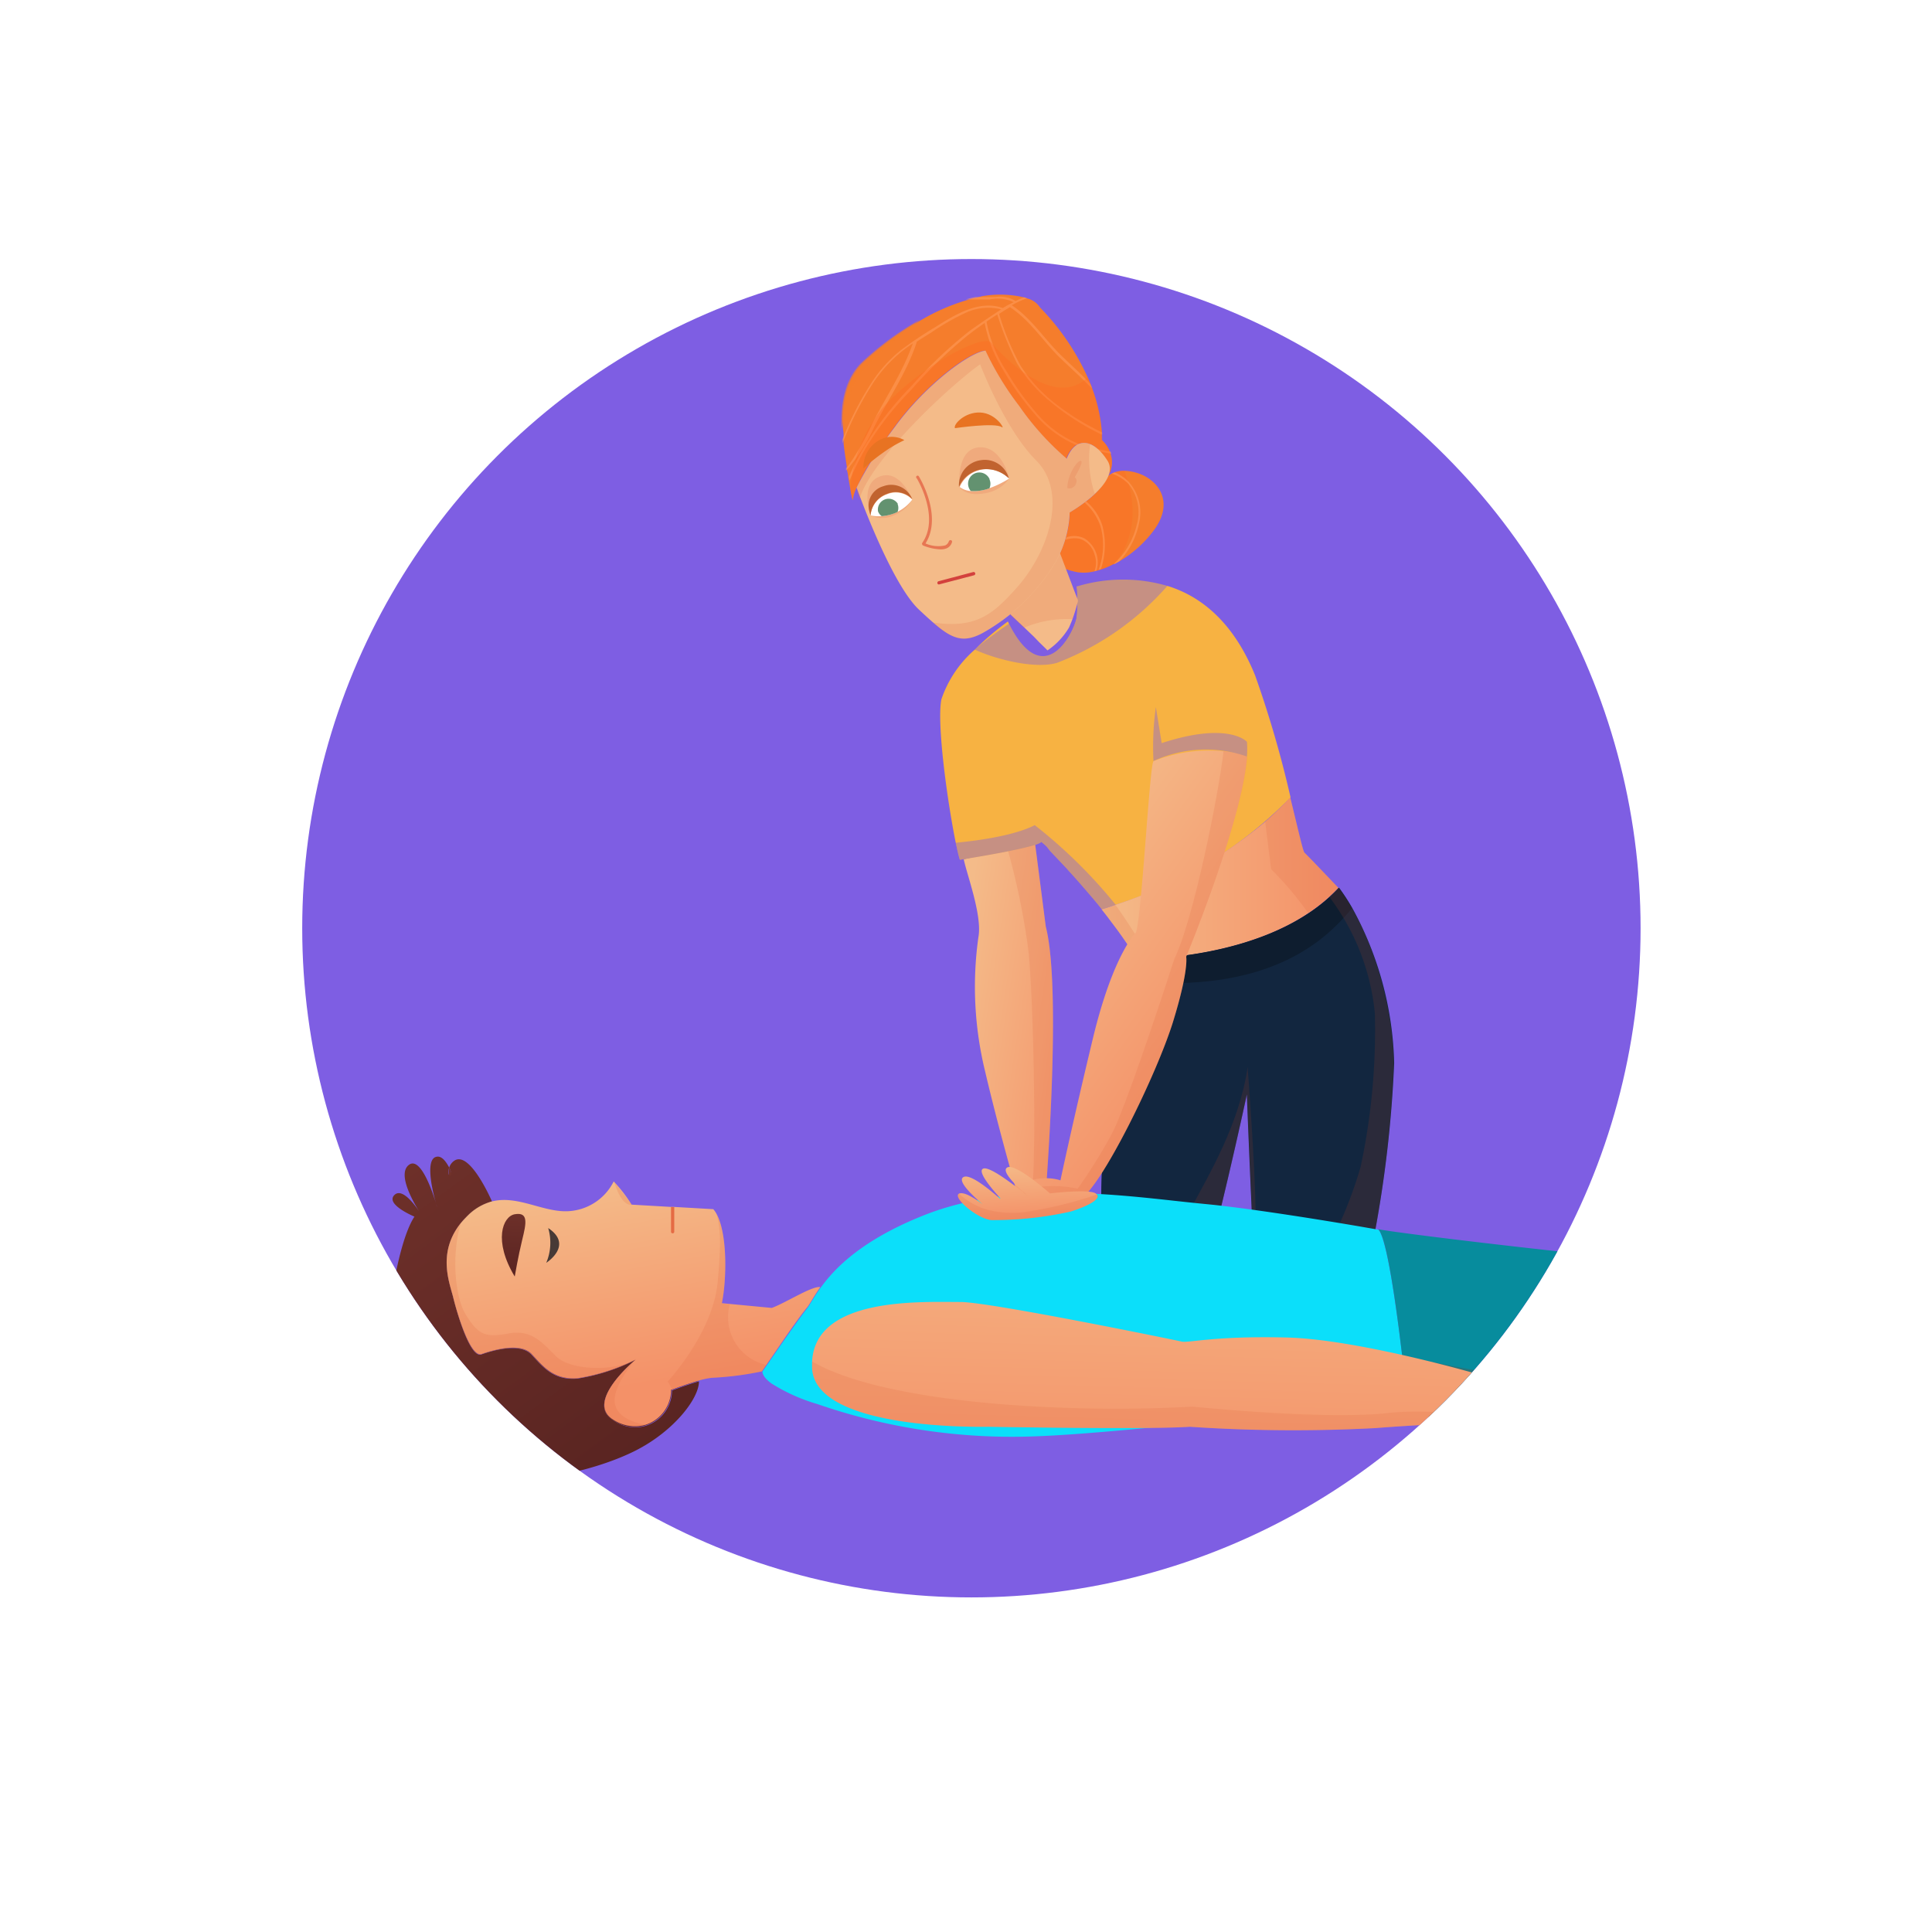<svg xmlns="http://www.w3.org/2000/svg" xmlns:xlink="http://www.w3.org/1999/xlink" width="179" height="179" viewBox="0 0 179 179">
  <defs>
    <filter id="Elipse_4365" x="0" y="0" width="179" height="179" filterUnits="userSpaceOnUse">
      <feOffset dy="3" input="SourceAlpha"/>
      <feGaussianBlur stdDeviation="3" result="blur"/>
      <feFlood flood-opacity="0.161"/>
      <feComposite operator="in" in2="blur"/>
      <feComposite in="SourceGraphic"/>
    </filter>
    <clipPath id="clip-path">
      <circle id="Elipse_4063" data-name="Elipse 4063" cx="62" cy="62" r="62" fill="none"/>
    </clipPath>
    <linearGradient id="linear-gradient" x1="0.073" y1="0.127" x2="1.271" y2="0.818" gradientUnits="objectBoundingBox">
      <stop offset="0" stop-color="#f4bb89"/>
      <stop offset="1" stop-color="#f49168"/>
    </linearGradient>
    <linearGradient id="linear-gradient-2" x1="0.001" y1="0.501" x2="1.001" y2="0.501" xlink:href="#linear-gradient"/>
    <linearGradient id="linear-gradient-3" x1="0.257" y1="0.189" x2="0.718" y2="0.789" xlink:href="#linear-gradient"/>
    <linearGradient id="linear-gradient-4" x1="-0.07" y1="-0.104" x2="0.724" y2="1.041" gradientUnits="objectBoundingBox">
      <stop offset="0" stop-color="#71322b"/>
      <stop offset="0.99" stop-color="#592421"/>
    </linearGradient>
    <linearGradient id="linear-gradient-5" x1="0.381" y1="0.013" x2="0.604" y2="0.811" xlink:href="#linear-gradient"/>
    <linearGradient id="linear-gradient-6" x1="0.401" y1="-0.082" x2="0.567" y2="0.945" xlink:href="#linear-gradient"/>
    <linearGradient id="linear-gradient-7" x1="116.525" y1="-90.016" x2="117.317" y2="-89.122" gradientUnits="objectBoundingBox">
      <stop offset="0" stop-color="#f57d2c"/>
      <stop offset="1" stop-color="#ff6a1f"/>
    </linearGradient>
    <linearGradient id="linear-gradient-8" x1="288.678" y1="-181.464" x2="289.307" y2="-180.886" xlink:href="#linear-gradient-7"/>
    <linearGradient id="linear-gradient-9" x1="405.814" y1="-182.264" x2="404.339" y2="-181.516" xlink:href="#linear-gradient-7"/>
    <linearGradient id="linear-gradient-10" x1="119.937" y1="-116.275" x2="120.662" y2="-115.248" xlink:href="#linear-gradient-7"/>
    <linearGradient id="linear-gradient-11" x1="398.86" y1="-169.475" x2="400.319" y2="-169.475" xlink:href="#linear-gradient-7"/>
    <linearGradient id="linear-gradient-12" x1="462.744" y1="-189.88" x2="463.297" y2="-190.571" xlink:href="#linear-gradient"/>
    <linearGradient id="linear-gradient-13" x1="123.69" y1="-63.953" x2="124.649" y2="-63.953" xlink:href="#linear-gradient"/>
    <linearGradient id="linear-gradient-14" x1="0.501" y1="-0.138" x2="0.465" y2="0.995" xlink:href="#linear-gradient-4"/>
    <linearGradient id="linear-gradient-15" x1="0.742" y1="-0.988" x2="0.354" y2="1.477" xlink:href="#linear-gradient"/>
  </defs>
  <g id="Grupo_75466" data-name="Grupo 75466" transform="translate(-276 -1051.411)">
    <g transform="matrix(1, 0, 0, 1, 276, 1051.41)" filter="url(#Elipse_4365)">
      <circle id="Elipse_4365-2" data-name="Elipse 4365" cx="80.5" cy="80.5" r="80.5" transform="translate(9 6)" fill="#fff"/>
    </g>
    <g id="icono_intro_3_" data-name="icono intro (3)" transform="translate(304 1075.411)">
      <g id="Capa_2" data-name="Capa 2">
        <g id="Grupo_75492" data-name="Grupo 75492">
          <circle id="Elipse_4063-2" data-name="Elipse 4063" cx="62" cy="62" r="62" fill="#7e5ee3"/>
          <g id="Grupo_75491" data-name="Grupo 75491" clip-path="url(#clip-path)">
            <g id="Grupo_75490" data-name="Grupo 75490">
              <path id="Trazado_163179" data-name="Trazado 163179" d="M68.87,86.84c0,.17-.84.47-1.5.68l-.79.23s-1.93-6.58-3.31-12.49a33,33,0,0,1-.62-12.44c.37-2-1.08-5.82-1.36-7.21l4.06-.94,2.54-.58,1,7.75C70.41,67.75,68.87,86.56,68.87,86.84Z" fill="url(#linear-gradient)"/>
              <path id="Trazado_163180" data-name="Trazado 163180" d="M68.87,86.84c0,.17-.84.47-1.5.68.1-.32.18-.55.18-.55.55-3.25.17-19.61-.3-23.14a67.288,67.288,0,0,0-1.9-9.16l2.54-.58,1,7.75C70.41,67.75,68.87,86.56,68.87,86.84Z" fill="#e56b44" opacity="0.2"/>
              <path id="Trazado_163181" data-name="Trazado 163181" d="M99.32,90.5l-3.45-.58c-2.16-.34-4.72-.74-7.17-1.08l-.7-.09c-.26-5.57-.48-11.35-.48-11.35C87,79.82,86,84.29,85,88.38l-1.27-.14-1.46-.14c-2.34-.26-5.17-.59-8.24-.77,0-1.07,0-2.22.1-3.45a106.291,106.291,0,0,1,2.57-17c.22-.89.41-1.63.57-2.15a.59.59,0,0,1,.07.1S88.71,65,95.2,59.09c.29-.27.58-.55.86-.85a18.64,18.64,0,0,1,1.23,1.89,31.38,31.38,0,0,1,3.88,14.35A111,111,0,0,1,99.32,90.5Z" fill="#12263f"/>
              <path id="Trazado_163182" data-name="Trazado 163182" d="M91.57,49.88a39,39,0,0,1-16.2,9.95c-.42.15-.85.29-1.28.42-.35-.44-.73-.9-1.12-1.35l-.24-.28c-.59-.69-1.2-1.38-1.77-2-.08-.1-.17-.19-.25-.28L69.44,55l-.15-.16L69,54.47l-.12-.13-.4-.34c-.39.55-7.55,1.66-7.55,1.66-.12-.38-.24-.92-.38-1.58-.76-3.72-1.78-11.05-1.33-13.29a10.6,10.6,0,0,1,3.06-4.57,25.42,25.42,0,0,1,3.1-2.64c3.25,6.65,6.09,1.13,6.35-.37a15.841,15.841,0,0,0,0-2.89h.09a14.7,14.7,0,0,1,8.46,0c4,1.28,6.49,4.52,8,8.24a100.339,100.339,0,0,1,3.29,11.32Z" fill="#f7b242"/>
              <path id="Trazado_163183" data-name="Trazado 163183" d="M96,58.26a15.591,15.591,0,0,1-2.79,2.35C88.14,64,81.39,64.68,78.6,64.82H77.31a.59.59,0,0,0-.07-.1A37.538,37.538,0,0,0,75,61.47c-.28-.38-.6-.8-.94-1.22.43-.13.86-.27,1.28-.42a41.23,41.23,0,0,0,13.88-7.7,29,29,0,0,0,2.32-2.25c.7,2.85,1.18,5,1.32,5.12C93.2,55.31,96,58.26,96,58.26Z" fill="url(#linear-gradient-2)"/>
              <path id="Trazado_163184" data-name="Trazado 163184" d="M78.6,64.82H77.31a.59.59,0,0,0-.07-.1A37.538,37.538,0,0,0,75,61.47c-.28-.38-.6-.8-.94-1.22.43-.13.86-.27,1.28-.42C76.11,60.85,77.52,63.09,78.6,64.82Z" fill="#e56b44" opacity="0.2"/>
              <path id="Trazado_163185" data-name="Trazado 163185" d="M71.73,33.17a15.07,15.07,0,0,0,0-2.9,20.35,20.35,0,0,0-6.31,3.26C68.63,40.18,71.47,34.66,71.73,33.17Z" fill="#7e5ee3"/>
              <path id="Trazado_163186" data-name="Trazado 163186" d="M75.37,59.83c-.42.15-.85.29-1.28.42-.35-.44-.73-.9-1.12-1.35l-.24-.28c-.59-.69-1.2-1.38-1.77-2-.08-.1-.17-.19-.25-.28L69.44,55l-.15-.16L69,54.47l-.12-.13-.4-.34c-.39.55-7.55,1.66-7.55,1.66-.12-.38-.24-.92-.38-1.58,1.53-.14,5.28-.58,7.32-1.63a46.68,46.68,0,0,1,7.5,7.38Z" fill="#7e5ee3" opacity="0.4"/>
              <path id="Trazado_163187" data-name="Trazado 163187" d="M88.34,88.84c-.23,0-.1-.06-.33-.09-.26-5.57-.48-11.35-.48-11.35C87,79.82,86,84.29,85,88.38l-1.27-.14-1.46-.14c1.73-3.27,4.55-7.91,5.33-13.26C87.57,74.84,88.31,83.81,88.34,88.84Z" fill="#643231" opacity="0.3"/>
              <path id="Trazado_163188" data-name="Trazado 163188" d="M97.26,60.15c-2.24,2.71-7.35,8-20.59,6.75.22-.89.41-1.63.57-2.15a.589.589,0,0,1,.07.1s11.37.17,17.86-5.74c.29-.27.58-.55.86-.85a18.641,18.641,0,0,1,1.23,1.89Z" fill="#0e1d2f"/>
              <path id="Trazado_163189" data-name="Trazado 163189" d="M99.32,90.5c-.91-.15-2.1-.36-3.46-.57a39.74,39.74,0,0,0,2.2-5.82,60.55,60.55,0,0,0,1.32-14.23,21.248,21.248,0,0,0-4.21-10.77c.3-.27.58-.55.86-.85,3.14,4.19,5,10.92,5.11,16.24a109.619,109.619,0,0,1-1.82,16Z" fill="#643231" opacity="0.3"/>
              <path id="Trazado_163190" data-name="Trazado 163190" d="M102.35,105.65l-.54.06c-3.71.45-25.74,3.1-34,3.37a55.19,55.19,0,0,1-20.1-3,16.64,16.64,0,0,1-4.23-1.9c-.7-.51-.83-.88-.84-1.1l1.76-2.55c.89-1.28,1.87-2.66,2.32-3.23.31-.38.66-1.11,1.32-2,1.32-1.83,3.85-4.45,9.65-6.74,5.21-2.05,11.17-2.23,16.41-1.92,3.52.21,6.72.64,9.15.87l1.2.12c.9.1,1.86.22,2.86.35,3.95.53,8.33,1.25,10.67,1.65l1.72.3c1,.87,2.24,11.67,2.58,14.88C102.32,105.32,102.35,105.65,102.35,105.65Z" fill="#0bdffa"/>
              <path id="Trazado_163191" data-name="Trazado 163191" d="M81.9,64.64s.27,1.2-1.21,6-6.47,15-8.5,16.38a3.76,3.76,0,0,1-1.28.52,24,24,0,0,1-6.84.13c3-3.51,6.18-2.31,6.18-2.31s1.11-5.26,3-13.12,4-9.85,4-9.85c.56-1.76,1.27-15.74,1.63-15.87a13.87,13.87,0,0,1,6.46-.92,8.16,8.16,0,0,1,2.2.5C87.07,52.19,81.9,64.64,81.9,64.64Z" fill="url(#linear-gradient-3)"/>
              <path id="Trazado_163192" data-name="Trazado 163192" d="M14.63,87a22.84,22.84,0,0,0-1-2.81C13.31,85.2,14.35,86.59,14.63,87Z" fill="#71322b"/>
              <path id="Trazado_163193" data-name="Trazado 163193" d="M12.41,87.57a2.461,2.461,0,0,0,.07.24S12.46,87.72,12.41,87.57Z" fill="#71322b"/>
              <path id="Trazado_163194" data-name="Trazado 163194" d="M28.8,107.57c-2.7-1.66,2.1-5.58,2.1-5.58a18.59,18.59,0,0,1-5.41,1.74c-2.26.18-3.22-1.13-4.27-2.24s-3.57-.37-4.62,0-2.26-3.86-2.6-5.25-1.74-4.71,1.39-7.67a5.07,5.07,0,0,1,2.19-1.26h0s-2.08-4.84-3.53-3.74a1.17,1.17,0,0,0-.43.61c.51,1-.31,1,0,0-.34-.65-.74-1.12-1.2-1-1.1.25-.27,3.49,0,4.4.05.15.07.24.07.24a2.461,2.461,0,0,1-.07-.24c-.29-1-1.44-4.5-2.54-3.65s.44,3.47.94,4.29l.16.24-.16-.24c-.41-.63-1.58-2.2-2.28-1.5-.87.87,1.86,2,1.86,2C8.53,91.53,7.19,101.87,8,105s5.61,6.79,9.93,7.81c3.32.78,9.36-.6,12.93-2.4s5.91-4.84,5.9-6.43h0c-1.18.34-2.5.85-2.5.85a3.42,3.42,0,0,1-5.46,2.74Z" fill="url(#linear-gradient-4)"/>
              <path id="Trazado_163195" data-name="Trazado 163195" d="M30.46,101.86c-3.2.81-7.52-3.82-10.66-2.66s-5.46-3.31-5.4-6,1.48-5.07,3.17-5.91a5.07,5.07,0,0,0-2.19,1.26c-3.13,3-1.74,6.27-1.39,7.67s1.57,5.57,2.61,5.23,3.58-1.1,4.62,0,2,2.42,4.27,2.24A18.59,18.59,0,0,0,30.9,102s-4.8,3.92-2.1,5.58a3.42,3.42,0,0,0,5.41-2.79s1.32-.51,2.5-.85C36.71,103.93,33.65,101.05,30.46,101.86Z" fill="#71322b"/>
              <path id="Trazado_163196" data-name="Trazado 163196" d="M48,95.25c-.66.92-1,1.65-1.32,2-.47.58-1.49,2-2.39,3.33L43,102.46l-.42.6a28.9,28.9,0,0,1-4.58.59,6.62,6.62,0,0,0-1.33.28c-1,.29-2.14.71-2.43.82h-.07A3.4,3.4,0,0,1,31.82,108a3.67,3.67,0,0,1-3-.47c-2.59-1.59,1.71-5.26,2.07-5.56h0a18.33,18.33,0,0,1-5.37,1.72c-2.26.17-3.22-1.13-4.26-2.24s-3.58-.37-4.63,0S14.34,97.63,14,96.24s-1.52-4.17.71-6.94c.2-.24.43-.48.68-.73a5,5,0,0,1,2.2-1.26c2.37-.59,4.7,1,7,.91a5,5,0,0,0,4.27-2.76,13.63,13.63,0,0,1,1.66,2.15l3.62.21h.3l3.65.21a2.64,2.64,0,0,1,.31.46c1.06,2,.89,6.33.48,8.25l.74.07,3.88.37C44.74,96.74,47.26,95.11,48,95.25Z" fill="url(#linear-gradient-5)"/>
              <path id="Trazado_163197" data-name="Trazado 163197" d="M99.68,89.88c.8.67,1.71,7.29,2.23,11.74.27,2.31.44,4,.44,4l-.54.06a13,13,0,0,0,8.15,2.82c5.41.12,7.55-1.83,7.55-1.83a53,53,0,0,0,9.25,1.31c.42-5,1-9.93,1.66-14.84C117.72,92.22,101,90.19,99.68,89.88Z" fill="#078c9d"/>
              <path id="Trazado_163198" data-name="Trazado 163198" d="M101.91,101.62c.27,2.31.44,4,.44,4l-.54.06a13,13,0,0,0,8.15,2.82c5.41.12,7.55-1.83,7.55-1.83a53,53,0,0,0,9.25,1.31c.06-.75.13-1.5.2-2.24C118.58,104.85,105.93,102.52,101.91,101.62Z" fill="#704532" opacity="0.3"/>
              <path id="Trazado_163199" data-name="Trazado 163199" d="M81.9,64.64s.27,1.2-1.21,6-6.47,15-8.5,16.38a3.76,3.76,0,0,1-1.28.52c-2.62,0-5.14-1-3.66-1.41a11.06,11.06,0,0,1,4.6,0A50,50,0,0,0,75,81.07c1.49-2.82,5.8-16.22,5.8-16.22,1.81-3.73,4.13-15.41,4.56-19.25a8.16,8.16,0,0,1,2.2.5C87.07,52.19,81.9,64.64,81.9,64.64Z" fill="#e56b44" opacity="0.2"/>
              <g id="Grupo_75483" data-name="Grupo 75483">
                <path id="Trazado_163200" data-name="Trazado 163200" d="M71.23,88.24a32.66,32.66,0,0,1-7.38.8c-1.32-.12-3.62-2.1-3-2.45h0c.48-.21,1.5.46,2.21,1-.94-.8-2.37-2.15-1.82-2.52.73-.49,3.41,2,3.82,2.35-.38-.4-2.62-2.76-2-3.13s3.49,2,4.17,2.51c-.58-.49-2.67-2.31-1.87-2.65s3.92,2.42,3.92,2.42,3.63-.43,4.23,0a.43.43,0,0,1,.1.09C74,87.07,72.9,87.71,71.23,88.24Z" fill="url(#linear-gradient-6)"/>
                <path id="Trazado_163201" data-name="Trazado 163201" d="M71.23,88.24a32.66,32.66,0,0,1-7.38.8c-1.32-.12-3.62-2.1-3-2.45a6.43,6.43,0,0,0,3,1.58,9.73,9.73,0,0,0,3,.14,37.3,37.3,0,0,0,6.84-1.66C74,87.07,72.9,87.71,71.23,88.24Z" fill="#e56b44" opacity="0.2"/>
              </g>
              <path id="Trazado_163202" data-name="Trazado 163202" d="M30.86,102a18,18,0,0,1-5.37,1.73c-2.26.17-3.22-1.13-4.27-2.24s-3.57-.37-4.62,0-2.26-3.86-2.6-5.25-1.52-4.17.71-6.93c-.88,2.79-.6,6.79.44,8.48,1.19,1.92,1.81,2.15,4,1.75s3.21,1,4.4,2.15S28.37,103.19,30.86,102Z" fill="#e56b44" opacity="0.2"/>
              <path id="Trazado_163203" data-name="Trazado 163203" d="M31.82,108a3.67,3.67,0,0,1-3-.47c-2.63-1.62,1.86-5.39,2.09-5.58-.13.15-2.49,2.82-1.86,4.38C29.44,107.39,30.85,107.85,31.82,108Z" fill="#e56b44" opacity="0.2"/>
              <path id="Trazado_163204" data-name="Trazado 163204" d="M43,102.46l-.41.6a27.68,27.68,0,0,1-4.58.58,7.549,7.549,0,0,0-1.33.29c-1,.29-2.14.71-2.43.82a3.38,3.38,0,0,0-.39-.75s4.19-4.48,4.63-9.2c.31-3.41.29-4.85-.09-6.29,1.06,2,.89,6.33.48,8.25l.74.07A4.53,4.53,0,0,0,43,102.46Z" fill="#e56b44" opacity="0.2"/>
              <path id="Trazado_163205" data-name="Trazado 163205" d="M28.89,85.46s.63,2.36,1.66,2.15Z" fill="#e56b44" opacity="0.2"/>
              <path id="Trazado_163206" data-name="Trazado 163206" d="M80.24,30.19a25.94,25.94,0,0,1-10.3,7.22c-2,.6-5.66-.3-7.66-1.24a45.41,45.41,0,0,1,9.41-5.9h.1a14.67,14.67,0,0,1,8.45-.08Z" fill="#7e5ee3" opacity="0.4"/>
              <path id="Trazado_163207" data-name="Trazado 163207" d="M79.09,41.51a26.551,26.551,0,0,0-.22,5,11.59,11.59,0,0,1,8.66-.42,9.378,9.378,0,0,0,0-1.36s-1.67-1.92-7.9.12Z" fill="#7e5ee3" opacity="0.4"/>
              <g id="Grupo_75489" data-name="Grupo 75489">
                <path id="Trazado_163208" data-name="Trazado 163208" d="M72.75,10.91c.08.19.17.38.24.57s.12.29.17.44A15,15,0,0,1,74.08,16a1.621,1.621,0,0,1,0,.22v.54a3,3,0,0,1,.74,1.07,1.591,1.591,0,0,1,.07.2,2.5,2.5,0,0,1,0,1.6,1.34,1.34,0,0,1-.07.18,2.492,2.492,0,0,1-.16.33,1.57,1.57,0,0,0,.11-.35,1.161,1.161,0,0,0,0-.18,1.37,1.37,0,0,0-.22-.95,6.13,6.13,0,0,0-.62-.81,2.831,2.831,0,0,0-.25-.24,1.68,1.68,0,0,0-1.79-.48,1.13,1.13,0,0,0-.21.12,2.42,2.42,0,0,0-.89,1.24,25.54,25.54,0,0,1-4.42-4.9,27.71,27.71,0,0,1-3.11-5.11c-1.45.12-5.56,3.13-8.45,7.15-1.16,1.6-1.94,2.81-2.48,3.68A18.507,18.507,0,0,0,51.46,21,3.82,3.82,0,0,0,51,22.35a8.907,8.907,0,0,1-.21-1l-.14-.79-.06-.34a3.794,3.794,0,0,0-.11-.63v-.21c-.11-.71-.23-1.49-.32-2.26v-.7a3.226,3.226,0,0,0-.05-.64c-.18-2.66.46-4.73,1.74-6.06a27.69,27.69,0,0,1,5.5-4.07,18.9,18.9,0,0,1,4.22-1.84c.3-.09.6-.16.89-.22L63,3.44a9.75,9.75,0,0,1,3.87.11l.27.09a2,2,0,0,1,1.23.86,22.47,22.47,0,0,1,4.38,6.41Z" fill="url(#linear-gradient-7)"/>
                <g id="Grupo_75485" data-name="Grupo 75485">
                  <path id="Trazado_163209" data-name="Trazado 163209" d="M79,25a10.77,10.77,0,0,1-3.29,3l-.44.25h-.09a8,8,0,0,1-1.19.51l-.22.07-.19.05-.19.05a3.83,3.83,0,0,1-1.63.07c-1.47-.31-1.89-.69-2-.85A11.319,11.319,0,0,0,70.68,26l.07-.22a9.14,9.14,0,0,0,.35-2.31,13.54,13.54,0,0,0,1.39-.93l.15-.11a6.64,6.64,0,0,0,2-2.29h0a1.45,1.45,0,0,1,.37-.27l.26-.11a2.83,2.83,0,0,1,.88-.14,4.2,4.2,0,0,1,1.07.16C79.09,20.28,80.9,22.27,79,25Z" fill="url(#linear-gradient-8)"/>
                  <path id="Trazado_163210" data-name="Trazado 163210" d="M76.18,19.63c.63,1.6,1.69,5.42-.9,8.58a5.64,5.64,0,0,1-3.51.79c-1.47-.31-1.89-.69-2-.85a10.07,10.07,0,0,0,1.34-4.67s2.86-1.64,3.57-3.33h0A2,2,0,0,1,76.18,19.63Z" opacity="0.34" fill="url(#linear-gradient-9)"/>
                  <g id="Grupo_75484" data-name="Grupo 75484" opacity="0.57">
                    <path id="Trazado_163211" data-name="Trazado 163211" d="M70.39,9c-1.6-1.53-2.79-3.49-4.65-4.72a9.55,9.55,0,0,1,1.42-.65l-.27-.09c-.28.11-.54.22-.8.35a2.68,2.68,0,0,0-1.85-.37H62.36c-.29.06-.59.13-.89.22h2.25A3.4,3.4,0,0,1,65.91,4a10,10,0,0,0-1,.54h0c-2.2-.79-4.47.64-6.26,1.77a35,35,0,0,0-3.23,2.17,12.69,12.69,0,0,0-2.6,2.87,28.91,28.91,0,0,0-2.76,5.36v.37a30.58,30.58,0,0,1,2.76-5.48,12.84,12.84,0,0,1,3.75-3.78c-.88,2.56-2.42,4.84-3.66,7.24a26.12,26.12,0,0,1-2.25,4l-.28.33v.21a1.7,1.7,0,0,0,.19-.19A16.84,16.84,0,0,0,53,15.55c1.3-2.6,3-5,3.92-7.8a.19.19,0,0,0,0-.08c.45-.29.9-.58,1.36-.86A21.85,21.85,0,0,1,61.6,4.92a5,5,0,0,1,3.16-.26l-.35.23a.08.08,0,0,0-.07.05l-1.08.72h0c-.48.34-1,.69-1.43,1a41.53,41.53,0,0,0-5.36,5.08A30.76,30.76,0,0,0,52,17.53a23.6,23.6,0,0,0-1.35,2.65l.06.34q.579-1.351,1.29-2.64a28.57,28.57,0,0,1,4.36-5.69A43.13,43.13,0,0,1,61.63,7.1c.52-.41,1.06-.8,1.6-1.18a12.57,12.57,0,0,0,1.69,4.32,26.55,26.55,0,0,0,3,4.18,10.5,10.5,0,0,0,3.85,2.84l.16.06a11.46,11.46,0,0,0,2.09.54l.94.18a1.59,1.59,0,0,0-.07-.2l-1.12-.22a12.82,12.82,0,0,1-1.36-.33,3.66,3.66,0,0,1-.43-.15,10.12,10.12,0,0,1-3.81-2.71,25.33,25.33,0,0,1-2.84-3.91A12.67,12.67,0,0,1,63.4,5.8c.32-.22.65-.45,1-.66a29.6,29.6,0,0,0,1.83,4.53,13.49,13.49,0,0,0,3.17,3.61,22.06,22.06,0,0,0,4.71,3,1.621,1.621,0,0,0,0-.22,23.13,23.13,0,0,1-4.35-2.68,14.42,14.42,0,0,1-3.19-3.47,24,24,0,0,1-2-4.83h0c.33-.21.67-.43,1-.62,1.9,1.23,3.1,3.22,4.71,4.76.93.89,1.89,1.75,2.79,2.67l.1.1a1.334,1.334,0,0,0-.17-.44C72.15,10.63,71.25,9.83,70.39,9Z" fill="#ff9b5a"/>
                    <path id="Trazado_163212" data-name="Trazado 163212" d="M73.59,28.88l-.19.05a2.26,2.26,0,0,0,0-1.58A2.06,2.06,0,0,0,72,25.91a2.65,2.65,0,0,0-1.28.1l.07-.22a2.16,2.16,0,0,1,1.66.08,2.61,2.61,0,0,1,1.14,3.01Z" fill="#ff9b5a"/>
                    <path id="Trazado_163213" data-name="Trazado 163213" d="M74.14,24.72a7,7,0,0,1-.14,4l-.22.07a6.46,6.46,0,0,0,.19-4,5.1,5.1,0,0,0-1.48-2.23l.15-.11a4.86,4.86,0,0,1,1.5,2.27Z" fill="#ff9b5a"/>
                    <path id="Trazado_163214" data-name="Trazado 163214" d="M77.56,24.34A7.33,7.33,0,0,1,75.72,28l-.44.25h-.09a7.06,7.06,0,0,0,2.12-3.59,4.15,4.15,0,0,0-.78-3.85A4,4,0,0,0,75,19.88l.26-.11a3.39,3.39,0,0,1,1.26.82A4.19,4.19,0,0,1,77.56,24.34Z" fill="#ff9b5a"/>
                  </g>
                  <path id="Trazado_163215" data-name="Trazado 163215" d="M74.67,20.15a1.53,1.53,0,0,0-.07-1.48c-1.31-2.05-2.94-2.24-3.76-.17a25.54,25.54,0,0,1-4.42-4.9,27.709,27.709,0,0,1-3.11-5.11c-1.45.12-5.56,3.13-8.45,7.15-1.16,1.6-1.94,2.81-2.48,3.68A18.511,18.511,0,0,0,51.46,21,3.82,3.82,0,0,0,51,22.35a8.909,8.909,0,0,1-.21-1,13.22,13.22,0,0,1,3.1-7.67c3-3.37,8.76-6.65,9.89-6,0,0,5.52,6.67,9,3.27a15.05,15.05,0,0,1,1.36,5.86,2.72,2.72,0,0,1,.53,3.34Z" opacity="0.34" fill="url(#linear-gradient-10)"/>
                  <path id="Trazado_163216" data-name="Trazado 163216" d="M57.25,5.61c-2.16,1.69-4.88,3.86-5.93,5.63A14.07,14.07,0,0,0,50,15.74c-.18-2.66.46-4.73,1.74-6.06a27.69,27.69,0,0,1,5.51-4.07Z" opacity="0.67" fill="url(#linear-gradient-11)"/>
                </g>
                <g id="Grupo_75486" data-name="Grupo 75486">
                  <path id="Trazado_163217" data-name="Trazado 163217" d="M70.21,27.26,71.63,31l.23.58v.14a16.212,16.212,0,0,1-.5,1.65c-.09.25-.2.5-.31.76a6.6,6.6,0,0,1-2,2.13c-.12-.13-.42-.42-.79-.78L67.8,35l-.9-.86-1.3-1.23C67.76,30.47,70.21,27.26,70.21,27.26Z" fill="url(#linear-gradient-12)"/>
                  <path id="Trazado_163218" data-name="Trazado 163218" d="M70.21,27.26,71.63,31l.23.58v.14a16.212,16.212,0,0,1-.5,1.65,10.07,10.07,0,0,0-4.51.8l-1.3-1.23C67.76,30.47,70.21,27.26,70.21,27.26Z" fill="#e56b44" opacity="0.2"/>
                </g>
                <path id="Trazado_163219" data-name="Trazado 163219" d="M71.1,23.48a10.07,10.07,0,0,1-1.34,4.67,18.36,18.36,0,0,1-6.67,6.47c-1.82,1-2.88.59-4.64-.95-.4-.34-.83-.74-1.31-1.19C54.5,30,51.37,21.19,51.37,21.19a1.8,1.8,0,0,1,.09-.2,37.06,37.06,0,0,1,3.4-5.35c2.89-4,7-7,8.45-7.15a27.71,27.71,0,0,0,3.11,5.11,25.54,25.54,0,0,0,4.42,4.9c.82-2.07,2.45-1.88,3.76.17S71.1,23.48,71.1,23.48Z" fill="url(#linear-gradient-13)"/>
                <path id="Trazado_163220" data-name="Trazado 163220" d="M73,17.14c-.84-.31-1.63.11-2.12,1.36a25.54,25.54,0,0,1-4.42-4.9,27.71,27.71,0,0,1-3.11-5.11c-1.45.12-5.56,3.13-8.45,7.15A37.059,37.059,0,0,0,51.46,21a1.8,1.8,0,0,0-.09.2,7.32,7.32,0,0,0,.22,1.15c1.07-3.82,8.52-10.69,11.22-12.6,0,0,2.27,6,5.2,8.92s1.22,8.51-2,12c-2.06,2.26-3.64,3.6-7.58,3,1.76,1.54,2.82,2,4.64.95a18.36,18.36,0,0,0,6.67-6.47,10.07,10.07,0,0,0,1.34-4.67,14.26,14.26,0,0,0,2.35-1.74,10.1,10.1,0,0,1-.43-4.6Z" fill="#e56b44" opacity="0.2"/>
                <path id="Trazado_163221" data-name="Trazado 163221" d="M60.48,15.67c-.2-.31.89-1.52,2.35-1.45s2.3,1.56,2,1.36C64.2,15.12,60.48,15.67,60.48,15.67Z" fill="#e87322"/>
                <path id="Trazado_163222" data-name="Trazado 163222" d="M72.21,18.78c-.15-.47-1.33,1.07-1.32,2.44a.63.63,0,0,0,.76-.33c.25-.5-.08-.66-.08-.66S72.28,19,72.21,18.78Z" fill="#e56b44" opacity="0.2"/>
                <path id="Trazado_163223" data-name="Trazado 163223" d="M52.9,23.46a2.88,2.88,0,0,0,.12.37,1,1,0,0,1-.12-.37Z" fill="#fff"/>
                <g id="Grupo_75487" data-name="Grupo 75487">
                  <path id="Trazado_163224" data-name="Trazado 163224" d="M52.66,23.76s-1-2.77.71-3.55c2-.94,3.15,2.08,3.15,2.08a3.4,3.4,0,0,1-1.76,1.48,2.53,2.53,0,0,1-2.1-.01Z" fill="#e57f5f" opacity="0.28"/>
                  <path id="Trazado_163225" data-name="Trazado 163225" d="M56.52,22.29a3.89,3.89,0,0,1-1.39,1.14,4,4,0,0,1-1.47.39,3.36,3.36,0,0,1-1-.07,2.27,2.27,0,0,1,1.51-1.95A2.09,2.09,0,0,1,56.52,22.29Z" fill="#fff"/>
                  <path id="Trazado_163226" data-name="Trazado 163226" d="M53.84,21.05a1.87,1.87,0,0,0-1.29,2.33,2.63,2.63,0,0,0,.11.38,2.28,2.28,0,0,1,1.51-2,2.09,2.09,0,0,1,2.35.49A2.09,2.09,0,0,0,53.84,21.05Z" fill="#c1632f"/>
                  <path id="Trazado_163227" data-name="Trazado 163227" d="M55.16,22.69a1,1,0,0,1,0,.74,4,4,0,0,1-1.47.39.94.94,0,0,1-.34-.44,1,1,0,0,1,1.84-.69Z" fill="#639270"/>
                </g>
                <g id="Grupo_75488" data-name="Grupo 75488">
                  <path id="Trazado_163228" data-name="Trazado 163228" d="M60.89,21.12s-.35-3.49,1.79-3.67,2.83,2.88,2.83,2.88a3.39,3.39,0,0,1-2.41,1.39C61.39,22,60.89,21.12,60.89,21.12Z" fill="#e57f5f" opacity="0.28"/>
                  <path id="Trazado_163229" data-name="Trazado 163229" d="M65.51,20.33a9.19,9.19,0,0,1-1.86.91,4.09,4.09,0,0,1-1.73.25,1.89,1.89,0,0,1-1-.37,2.73,2.73,0,0,1,2.21-1.64A3,3,0,0,1,65.51,20.33Z" fill="#fff"/>
                  <path id="Trazado_163230" data-name="Trazado 163230" d="M62.85,18.64a2.33,2.33,0,0,0-2,2.48,2.69,2.69,0,0,1,2.2-1.64,3,3,0,0,1,2.42.85,2.3,2.3,0,0,0-2.62-1.69Z" fill="#c1632f"/>
                  <path id="Trazado_163231" data-name="Trazado 163231" d="M63.67,20.4a1,1,0,0,1,0,.84,4.09,4.09,0,0,1-1.73.25,1,1,0,0,1-.17-.28,1.042,1.042,0,0,1,1.92-.81Z" fill="#639270"/>
                </g>
                <path id="Trazado_163232" data-name="Trazado 163232" d="M55.79,16.78a2.37,2.37,0,0,0-2.46.08A2.84,2.84,0,0,0,52,19.4a18.9,18.9,0,0,1,1.82-1.46,12.11,12.11,0,0,1,1.97-1.16Z" fill="#e87322"/>
              </g>
              <path id="Trazado_163233" data-name="Trazado 163233" d="M19.69,88.5c-1.12.2-2,2.46,0,5.77,0,0,.32-1.88.69-3.39S21,88.27,19.69,88.5Z" fill="url(#linear-gradient-14)"/>
              <path id="Trazado_163234" data-name="Trazado 163234" d="M22.79,89.78A4.76,4.76,0,0,1,22.61,93S25.18,91.37,22.79,89.78Z" fill="#473a36"/>
              <path id="Trazado_163235" data-name="Trazado 163235" d="M59.12,26.9a4.79,4.79,0,0,1-1.6-.36.16.16,0,0,1-.08-.1.13.13,0,0,1,0-.13c1.68-2.38-.49-6-.51-6a.136.136,0,1,1,.21-.16c.1.16,2.2,3.67.61,6.2a2.9,2.9,0,0,0,1.82.18.61.61,0,0,0,.34-.38.16.16,0,0,1,.2-.1.14.14,0,0,1,.09.19.88.88,0,0,1-.51.57,1.49,1.49,0,0,1-.57.09Z" fill="#e77653"/>
              <path id="Trazado_163236" data-name="Trazado 163236" d="M59,30.15a.14.14,0,0,1-.15-.11.16.16,0,0,1,.11-.19L62.17,29a.154.154,0,0,1,.07.3Z" fill="#d3413d"/>
              <path id="Trazado_163237" data-name="Trazado 163237" d="M85.68,102.41c.15-.08,1.47,1.55,0,2.34Z" fill="#e56b44" opacity="0.2"/>
              <path id="Trazado_163238" data-name="Trazado 163238" d="M118.27,105.63c1.14.06,2.44.22,2.38.6-.08.56-2.77.68-3.69.71a26.512,26.512,0,0,1,2.78.07c.16,0,.23.1.16.19-.67.88-10.42.64-10.42.64s-4,0-10,.47a143.4,143.4,0,0,1-17.25-.12c-3.75.27-18.65,0-18.65,0h0c-.6,0-16,.35-16.34-5.4v-.65c.32-6,10.07-5.51,13.83-5.51,3,.07,20.12,3.59,20.38,3.66.61.17,3-.54,9.77-.37s18.23,3.54,18.23,3.55c3.6-.68,6.22-1.12,7-.67s-1.33.74-2,.81c1-.07,5.49-.31,5.62.32s-2.68.72-2.94.81c1.08-.13,4.15-.2,4.15.33S119.62,105.68,118.27,105.63Z" fill="url(#linear-gradient-15)"/>
              <path id="Trazado_163239" data-name="Trazado 163239" d="M119.9,107.2c-.67.88-10.42.64-10.42.64s-4,0-10,.47a143.4,143.4,0,0,1-17.25-.12c-3.75.27-18.65,0-18.65,0h0c-.6,0-16,.35-16.34-5.4v-.65c7.24,4.17,25.27,4.78,35.22,4.18,0,0,12.28,1.27,18.21.59,4.92-.56,13.76,1,19.09.1C119.9,107.05,120,107.11,119.9,107.2Z" fill="#e56b44" opacity="0.2"/>
              <path id="Trazado_163240" data-name="Trazado 163240" d="M96,58.26a15.591,15.591,0,0,1-2.79,2.35,29.79,29.79,0,0,0-3.44-4.08s-.31-2.45-.55-4.4a29,29,0,0,0,2.32-2.25c.7,2.85,1.18,5,1.32,5.12C93.2,55.31,96,58.26,96,58.26Z" fill="#e56b44" opacity="0.2"/>
              <path id="Trazado_163241" data-name="Trazado 163241" d="M34.47,87.84v2.28a.15.15,0,1,1-.3,0v-2.3Z" fill="#e56b44"/>
            </g>
          </g>
        </g>
      </g>
    </g>
  </g>
</svg>
